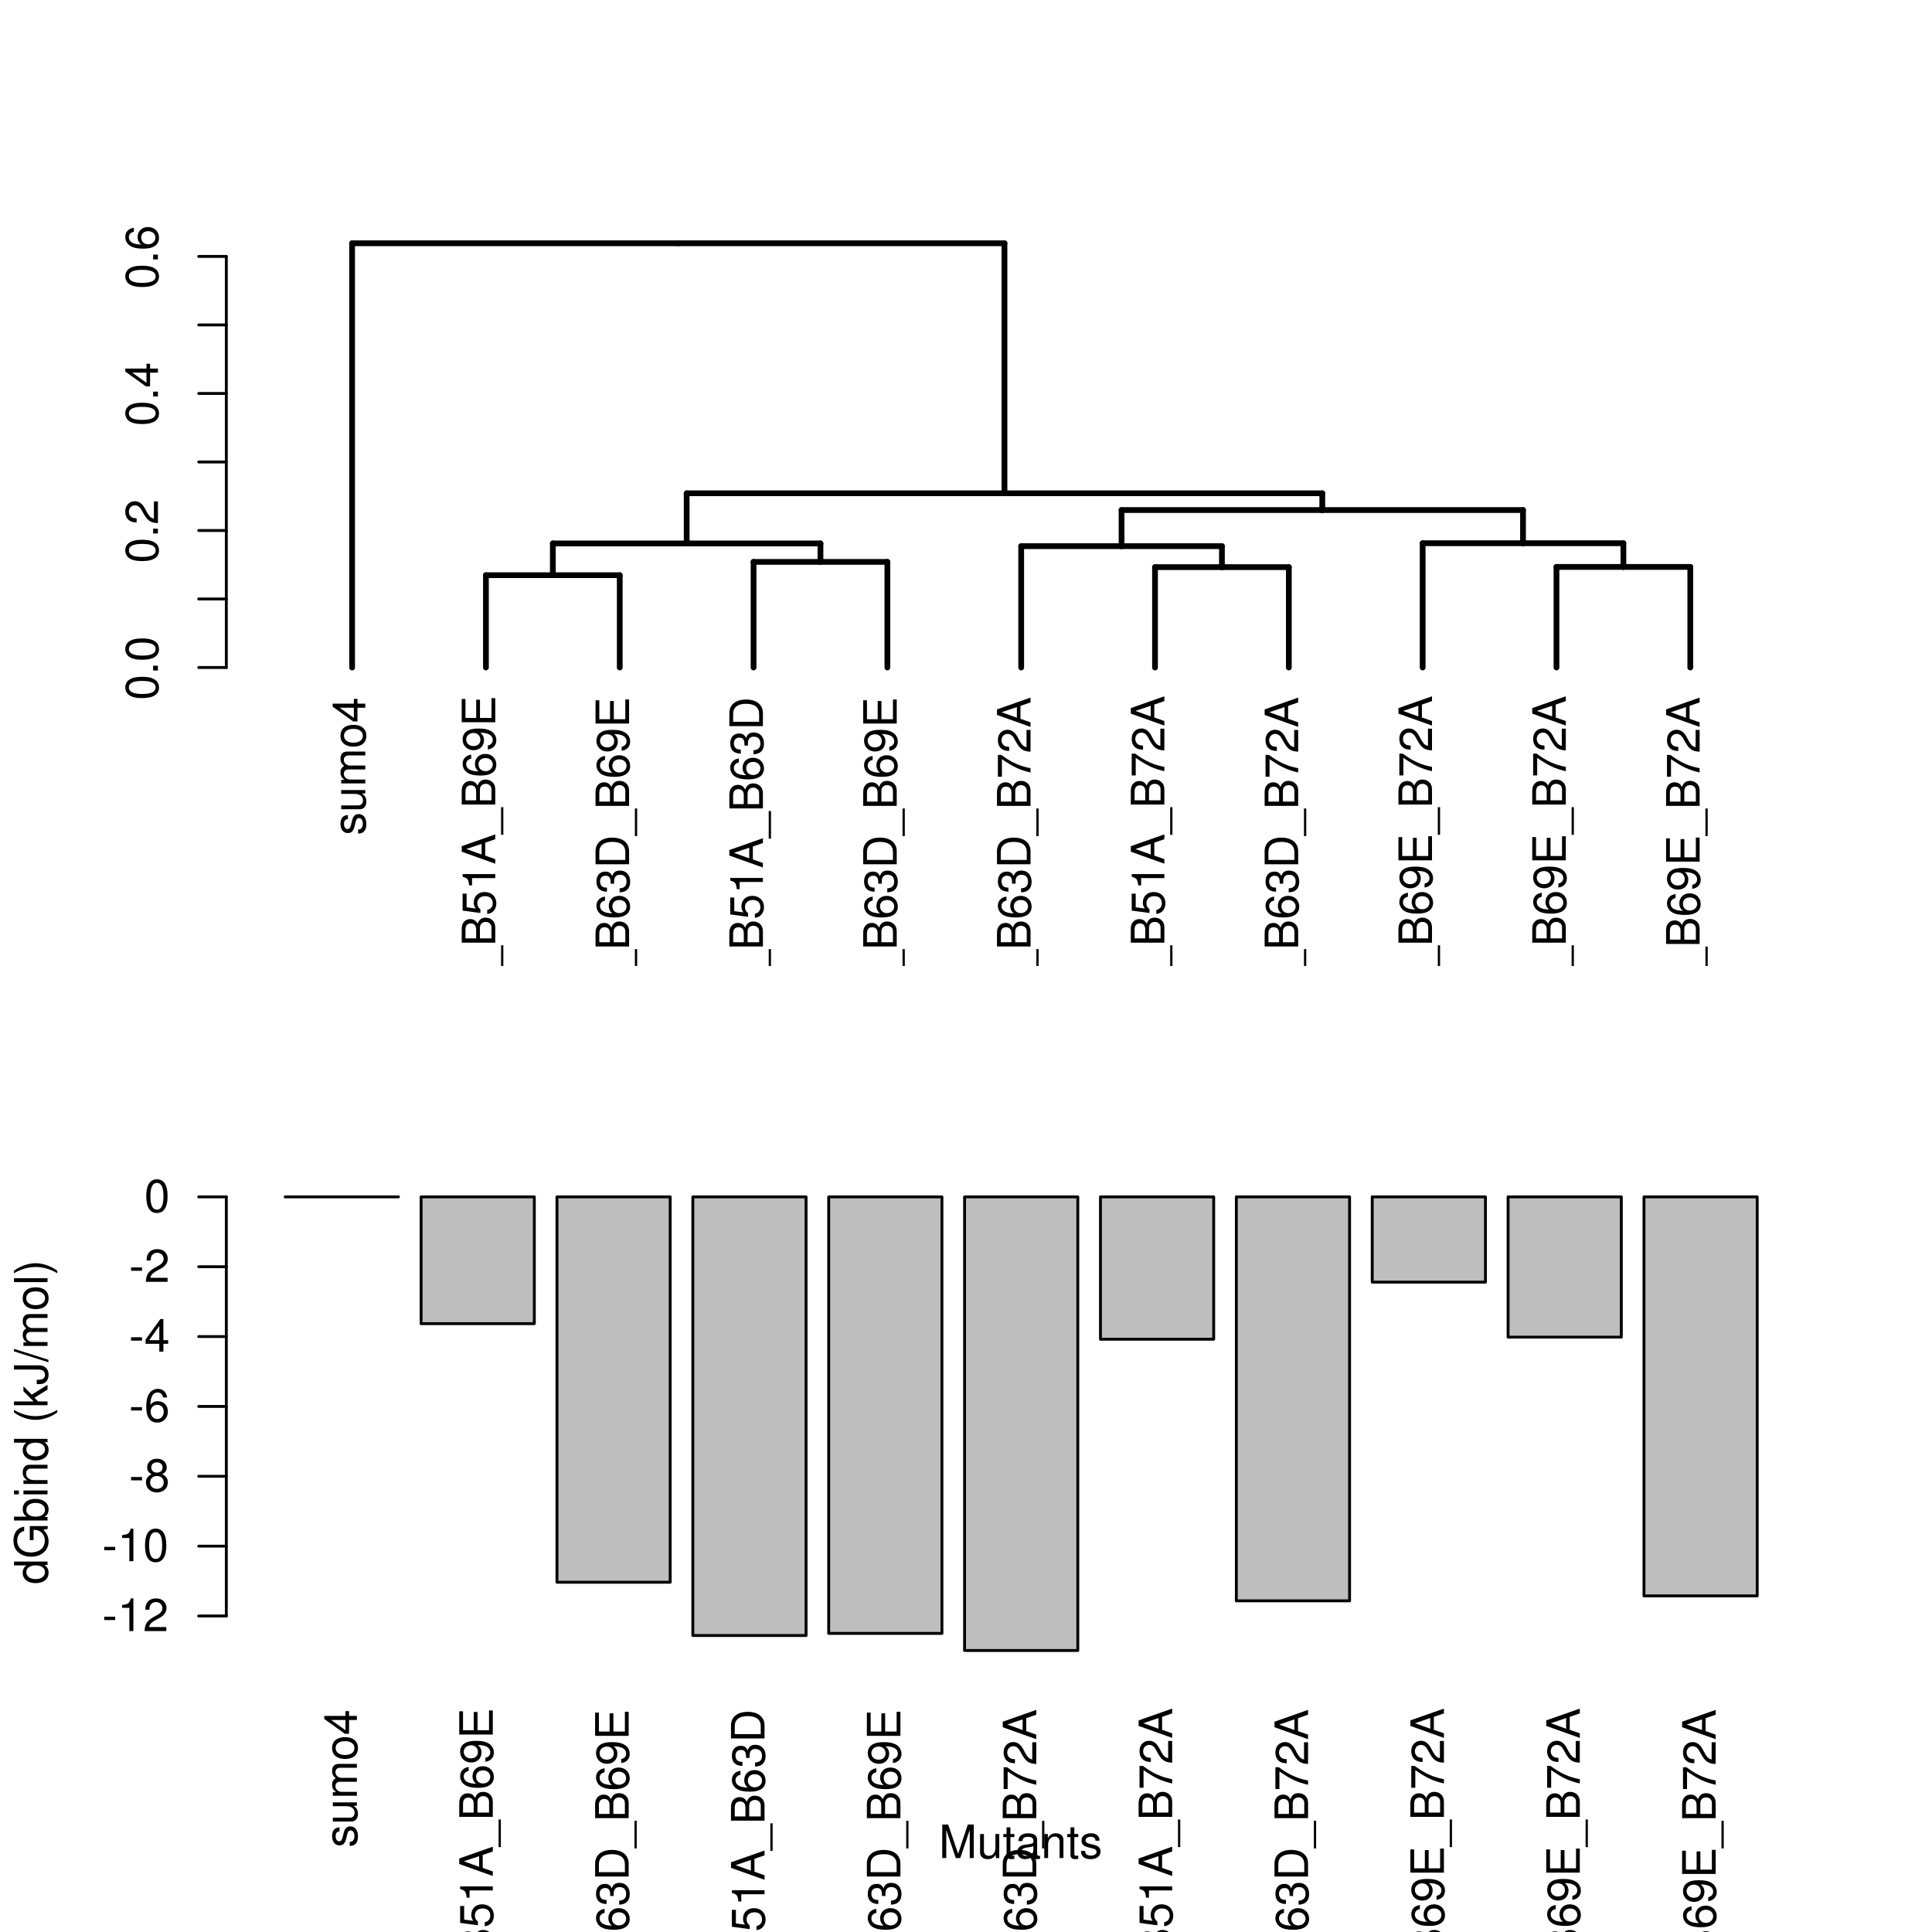 <?xml version="1.0" encoding="UTF-8"?>
<svg xmlns="http://www.w3.org/2000/svg" xmlns:xlink="http://www.w3.org/1999/xlink" width="504pt" height="504pt" viewBox="0 0 504 504" version="1.1">
<defs>
<g>
<symbol overflow="visible" id="glyph0-0">
<path style="stroke:none;" d="M -8.516 -3.297 C -8.516 -2.516 -8.156 -1.781 -7.578 -1.344 C -6.828 -0.797 -5.688 -0.516 -4.109 -0.516 C -1.25 -0.516 0.281 -1.469 0.281 -3.297 C 0.281 -5.094 -1.25 -6.078 -4.047 -6.078 C -5.703 -6.078 -6.797 -5.812 -7.578 -5.25 C -8.172 -4.812 -8.516 -4.109 -8.516 -3.297 Z M -7.578 -3.297 C -7.578 -4.438 -6.422 -5 -4.141 -5 C -1.734 -5 -0.594 -4.453 -0.594 -3.281 C -0.594 -2.156 -1.781 -1.594 -4.109 -1.594 C -6.438 -1.594 -7.578 -2.156 -7.578 -3.297 Z M -7.578 -3.297 "/>
</symbol>
<symbol overflow="visible" id="glyph0-1">
<path style="stroke:none;" d="M -1.25 -2.297 L -1.25 -1.047 L 0 -1.047 L 0 -2.297 Z M -1.25 -2.297 "/>
</symbol>
<symbol overflow="visible" id="glyph0-2">
<path style="stroke:none;" d="M -1.047 -6.078 L -1.047 -1.594 C -1.734 -1.703 -2.188 -2.094 -2.797 -3.125 L -3.438 -4.328 C -4.094 -5.516 -4.969 -6.125 -6.016 -6.125 C -6.719 -6.125 -7.375 -5.844 -7.844 -5.344 C -8.297 -4.844 -8.516 -4.219 -8.516 -3.406 C -8.516 -2.328 -8.125 -1.531 -7.406 -1.062 C -6.953 -0.75 -6.422 -0.625 -5.562 -0.594 L -5.562 -1.656 C -6.125 -1.688 -6.484 -1.766 -6.75 -1.906 C -7.266 -2.188 -7.578 -2.734 -7.578 -3.375 C -7.578 -4.328 -6.906 -5.047 -5.984 -5.047 C -5.312 -5.047 -4.734 -4.656 -4.312 -3.906 L -3.688 -2.797 C -2.672 -1.016 -1.875 -0.5 0 -0.406 L 0 -6.078 Z M -1.047 -6.078 "/>
</symbol>
<symbol overflow="visible" id="glyph0-3">
<path style="stroke:none;" d="M -2.047 -3.922 L 0 -3.922 L 0 -4.984 L -2.047 -4.984 L -2.047 -6.234 L -2.984 -6.234 L -2.984 -4.984 L -8.516 -4.984 L -8.516 -4.203 L -3.156 -0.344 L -2.047 -0.344 Z M -2.984 -3.922 L -2.984 -1.266 L -6.703 -3.922 Z M -2.984 -3.922 "/>
</symbol>
<symbol overflow="visible" id="glyph0-4">
<path style="stroke:none;" d="M -6.281 -5.969 C -7.688 -5.766 -8.516 -4.859 -8.516 -3.562 C -8.516 -2.625 -8.047 -1.781 -7.297 -1.281 C -6.469 -0.75 -5.422 -0.516 -3.875 -0.516 C -2.453 -0.516 -1.531 -0.734 -0.781 -1.234 C -0.094 -1.688 0.281 -2.438 0.281 -3.375 C 0.281 -4.984 -0.922 -6.156 -2.594 -6.156 C -4.172 -6.156 -5.297 -5.078 -5.297 -3.547 C -5.297 -2.719 -4.969 -2.047 -4.344 -1.594 C -6.422 -1.609 -7.578 -2.281 -7.578 -3.484 C -7.578 -4.234 -7.109 -4.75 -6.281 -4.922 Z M -4.359 -3.422 C -4.359 -4.438 -3.641 -5.078 -2.516 -5.078 C -1.438 -5.078 -0.656 -4.359 -0.656 -3.391 C -0.656 -2.406 -1.469 -1.656 -2.562 -1.656 C -3.625 -1.656 -4.359 -2.375 -4.359 -3.422 Z M -4.359 -3.422 "/>
</symbol>
<symbol overflow="visible" id="glyph0-5">
<path style="stroke:none;" d="M -4.531 -5.25 C -5.766 -5.25 -6.469 -4.422 -6.469 -2.969 C -6.469 -1.516 -5.719 -0.562 -4.547 -0.562 C -3.562 -0.562 -3.094 -1.062 -2.734 -2.562 L -2.516 -3.484 C -2.344 -4.188 -2.094 -4.469 -1.625 -4.469 C -1.047 -4.469 -0.641 -3.875 -0.641 -3 C -0.641 -2.453 -0.797 -2 -1.062 -1.75 C -1.25 -1.594 -1.422 -1.531 -1.875 -1.469 L -1.875 -0.406 C -0.422 -0.453 0.281 -1.266 0.281 -2.922 C 0.281 -4.5 -0.5 -5.516 -1.719 -5.516 C -2.656 -5.516 -3.172 -4.984 -3.469 -3.734 L -3.703 -2.766 C -3.891 -1.953 -4.156 -1.609 -4.594 -1.609 C -5.172 -1.609 -5.547 -2.125 -5.547 -2.938 C -5.547 -3.75 -5.203 -4.172 -4.531 -4.203 Z M -4.531 -5.25 "/>
</symbol>
<symbol overflow="visible" id="glyph0-6">
<path style="stroke:none;" d="M 0 -5.781 L -6.281 -5.781 L -6.281 -4.781 L -2.719 -4.781 C -1.438 -4.781 -0.594 -4.109 -0.594 -3.078 C -0.594 -2.281 -1.078 -1.781 -1.844 -1.781 L -6.281 -1.781 L -6.281 -0.781 L -1.438 -0.781 C -0.391 -0.781 0.281 -1.562 0.281 -2.781 C 0.281 -3.703 -0.047 -4.297 -0.875 -4.891 L 0 -4.891 Z M 0 -5.781 "/>
</symbol>
<symbol overflow="visible" id="glyph0-7">
<path style="stroke:none;" d="M -6.281 -0.844 L 0 -0.844 L 0 -1.844 L -3.953 -1.844 C -4.859 -1.844 -5.594 -2.516 -5.594 -3.328 C -5.594 -4.062 -5.141 -4.484 -4.328 -4.484 L 0 -4.484 L 0 -5.5 L -3.953 -5.5 C -4.859 -5.5 -5.594 -6.156 -5.594 -6.969 C -5.594 -7.703 -5.125 -8.141 -4.328 -8.141 L 0 -8.141 L 0 -9.141 L -4.719 -9.141 C -5.844 -9.141 -6.469 -8.5 -6.469 -7.312 C -6.469 -6.484 -6.219 -5.969 -5.516 -5.391 C -6.188 -5.016 -6.469 -4.516 -6.469 -3.703 C -6.469 -2.859 -6.156 -2.297 -5.406 -1.766 L -6.281 -1.766 Z M -6.281 -0.844 "/>
</symbol>
<symbol overflow="visible" id="glyph0-8">
<path style="stroke:none;" d="M -6.469 -3.266 C -6.469 -1.5 -5.203 -0.438 -3.094 -0.438 C -0.984 -0.438 0.281 -1.484 0.281 -3.281 C 0.281 -5.047 -0.984 -6.125 -3.047 -6.125 C -5.219 -6.125 -6.469 -5.078 -6.469 -3.266 Z M -5.547 -3.281 C -5.547 -4.406 -4.625 -5.078 -3.062 -5.078 C -1.578 -5.078 -0.641 -4.375 -0.641 -3.281 C -0.641 -2.156 -1.578 -1.469 -3.094 -1.469 C -4.609 -1.469 -5.547 -2.156 -5.547 -3.281 Z M -5.547 -3.281 "/>
</symbol>
<symbol overflow="visible" id="glyph0-9">
<path style="stroke:none;" d="M 0 -0.953 L 0 -4.891 C 0 -5.719 -0.234 -6.344 -0.734 -6.797 C -1.188 -7.234 -1.812 -7.469 -2.5 -7.469 C -3.547 -7.469 -4.188 -7 -4.625 -5.875 C -4.984 -6.672 -5.641 -7.094 -6.531 -7.094 C -7.156 -7.094 -7.734 -6.859 -8.141 -6.391 C -8.562 -5.938 -8.75 -5.344 -8.75 -4.5 L -8.75 -0.953 Z M -4.984 -2.062 L -7.766 -2.062 L -7.766 -4.219 C -7.766 -4.844 -7.688 -5.203 -7.453 -5.5 C -7.219 -5.812 -6.859 -5.969 -6.375 -5.969 C -5.906 -5.969 -5.531 -5.812 -5.297 -5.5 C -5.062 -5.203 -4.984 -4.844 -4.984 -4.219 Z M -0.984 -2.062 L -4 -2.062 L -4 -4.781 C -4 -5.328 -3.859 -5.688 -3.578 -5.953 C -3.297 -6.219 -2.922 -6.359 -2.484 -6.359 C -2.062 -6.359 -1.688 -6.219 -1.406 -5.953 C -1.109 -5.688 -0.984 -5.328 -0.984 -4.781 Z M -0.984 -2.062 "/>
</symbol>
<symbol overflow="visible" id="glyph0-10">
<path style="stroke:none;" d="M -6.062 -3.109 L 0 -3.109 L 0 -4.156 L -8.516 -4.156 L -8.516 -3.469 C -7.203 -3.094 -7.016 -2.859 -6.812 -1.219 L -6.062 -1.219 Z M -6.062 -3.109 "/>
</symbol>
<symbol overflow="visible" id="glyph0-11">
<path style="stroke:none;" d="M -2.625 -5.688 L 0 -6.594 L 0 -7.844 L -8.75 -4.766 L -8.75 -3.328 L 0 -0.203 L 0 -1.391 L -2.625 -2.312 Z M -3.562 -5.375 L -3.562 -2.594 L -7.547 -4.031 Z M -3.562 -5.375 "/>
</symbol>
<symbol overflow="visible" id="glyph0-12">
<path style="stroke:none;" d="M 1.516 -6.938 L 1.516 0.266 L 2.109 0.266 L 2.109 -6.938 Z M 1.516 -6.938 "/>
</symbol>
<symbol overflow="visible" id="glyph0-13">
<path style="stroke:none;" d="M -8.516 -5.719 L -8.516 -1.312 L -3.875 -0.688 L -3.875 -1.656 C -4.469 -2.141 -4.672 -2.562 -4.672 -3.219 C -4.672 -4.359 -3.891 -5.078 -2.625 -5.078 C -1.406 -5.078 -0.656 -4.375 -0.656 -3.219 C -0.656 -2.297 -1.125 -1.734 -2.094 -1.469 L -2.094 -0.422 C -1.391 -0.562 -1.062 -0.688 -0.75 -0.938 C -0.094 -1.422 0.281 -2.281 0.281 -3.234 C 0.281 -4.953 -0.969 -6.156 -2.766 -6.156 C -4.453 -6.156 -5.609 -5.047 -5.609 -3.406 C -5.609 -2.812 -5.453 -2.328 -5.094 -1.844 L -7.469 -2.172 L -7.469 -5.719 Z M -8.516 -5.719 "/>
</symbol>
<symbol overflow="visible" id="glyph0-14">
<path style="stroke:none;" d="M -1.938 -0.641 C -0.547 -0.844 0.281 -1.75 0.281 -3.047 C 0.281 -3.984 -0.188 -4.844 -0.938 -5.328 C -1.766 -5.875 -2.812 -6.109 -4.359 -6.109 C -5.781 -6.109 -6.703 -5.891 -7.453 -5.391 C -8.141 -4.922 -8.516 -4.172 -8.516 -3.234 C -8.516 -1.625 -7.312 -0.453 -5.641 -0.453 C -4.062 -0.453 -2.938 -1.531 -2.938 -3.078 C -2.938 -3.875 -3.234 -4.469 -3.891 -5.016 C -1.812 -5 -0.656 -4.328 -0.656 -3.125 C -0.656 -2.375 -1.125 -1.859 -1.938 -1.688 Z M -7.578 -3.234 C -7.578 -4.219 -6.766 -4.953 -5.656 -4.953 C -4.625 -4.953 -3.875 -4.219 -3.875 -3.188 C -3.875 -2.172 -4.578 -1.531 -5.719 -1.531 C -6.797 -1.531 -7.578 -2.25 -7.578 -3.234 Z M -7.578 -3.234 "/>
</symbol>
<symbol overflow="visible" id="glyph0-15">
<path style="stroke:none;" d="M -3.984 -2.203 L -3.984 -6.953 L -4.969 -6.953 L -4.969 -2.203 L -7.766 -2.203 L -7.766 -7.141 L -8.75 -7.141 L -8.75 -1.078 L 0 -1.078 L 0 -7.359 L -0.984 -7.359 L -0.984 -2.203 Z M -3.984 -2.203 "/>
</symbol>
<symbol overflow="visible" id="glyph0-16">
<path style="stroke:none;" d="M -3.906 -2.656 L -3.906 -3.234 C -3.906 -4.391 -3.391 -4.984 -2.359 -4.984 C -1.297 -4.984 -0.656 -4.328 -0.656 -3.234 C -0.656 -2.078 -1.234 -1.516 -2.469 -1.438 L -2.469 -0.391 C -1.781 -0.438 -1.344 -0.547 -0.953 -0.75 C -0.141 -1.188 0.281 -2.031 0.281 -3.188 C 0.281 -4.938 -0.766 -6.078 -2.375 -6.078 C -3.453 -6.078 -4.062 -5.656 -4.406 -4.625 C -4.719 -5.422 -5.312 -5.812 -6.172 -5.812 C -7.625 -5.812 -8.516 -4.844 -8.516 -3.234 C -8.516 -1.516 -7.578 -0.594 -5.766 -0.562 L -5.766 -1.625 C -6.281 -1.625 -6.562 -1.688 -6.828 -1.812 C -7.297 -2.047 -7.578 -2.578 -7.578 -3.234 C -7.578 -4.172 -7.031 -4.734 -6.125 -4.734 C -5.531 -4.734 -5.172 -4.531 -4.984 -4.062 C -4.859 -3.766 -4.812 -3.391 -4.797 -2.656 Z M -3.906 -2.656 "/>
</symbol>
<symbol overflow="visible" id="glyph0-17">
<path style="stroke:none;" d="M 0 -1.062 L 0 -4.438 C 0 -6.641 -1.656 -8 -4.375 -8 C -7.094 -8 -8.75 -6.656 -8.75 -4.438 L -8.75 -1.062 Z M -0.984 -2.188 L -7.766 -2.188 L -7.766 -4.25 C -7.766 -5.969 -6.594 -6.891 -4.375 -6.891 C -2.156 -6.891 -0.984 -5.969 -0.984 -4.25 Z M -0.984 -2.188 "/>
</symbol>
<symbol overflow="visible" id="glyph0-18">
<path style="stroke:none;" d="M -8.516 -6.234 L -8.516 -0.547 L -7.469 -0.547 L -7.469 -5.141 C -4.578 -3.125 -2.797 -2.297 0 -1.656 L 0 -2.781 C -2.719 -3.25 -5.062 -4.312 -7.625 -6.234 Z M -8.516 -6.234 "/>
</symbol>
<symbol overflow="visible" id="glyph0-19">
<path style="stroke:none;" d="M -8.75 -5.938 L -8.75 -4.938 L -5.5 -4.938 C -6.125 -4.531 -6.469 -3.859 -6.469 -3.016 C -6.469 -1.375 -5.156 -0.312 -3.156 -0.312 C -1.031 -0.312 0.281 -1.359 0.281 -3.047 C 0.281 -3.906 -0.047 -4.516 -0.828 -5.047 L 0 -5.047 L 0 -5.938 Z M -5.531 -3.188 C -5.531 -4.266 -4.578 -4.938 -3.078 -4.938 C -1.625 -4.938 -0.656 -4.25 -0.656 -3.188 C -0.656 -2.094 -1.625 -1.359 -3.094 -1.359 C -4.562 -1.359 -5.531 -2.094 -5.531 -3.188 Z M -5.531 -3.188 "/>
</symbol>
<symbol overflow="visible" id="glyph0-20">
<path style="stroke:none;" d="M -4.625 -8.516 L -4.625 -4.859 L -3.641 -4.859 L -3.641 -7.531 L -3.391 -7.531 C -1.844 -7.531 -0.703 -6.375 -0.703 -4.781 C -0.703 -3.891 -1.031 -3.078 -1.594 -2.562 C -2.219 -1.984 -3.266 -1.641 -4.344 -1.641 C -6.484 -1.641 -7.906 -2.875 -7.906 -4.719 C -7.906 -6.047 -7.219 -7.016 -6.094 -7.25 L -6.094 -8.391 C -7.875 -8.078 -8.891 -6.734 -8.891 -4.734 C -8.891 -3.656 -8.609 -2.797 -8.047 -2.109 C -7.219 -1.109 -5.859 -0.531 -4.281 -0.531 C -1.594 -0.531 0.281 -2.172 0.281 -4.531 C 0.281 -5.719 -0.172 -6.672 -1.109 -7.531 L 0.047 -7.797 L 0.047 -8.516 Z M -4.625 -8.516 "/>
</symbol>
<symbol overflow="visible" id="glyph0-21">
<path style="stroke:none;" d="M -8.75 -0.641 L 0 -0.641 L 0 -1.547 L -0.797 -1.547 C -0.078 -2.031 0.281 -2.656 0.281 -3.547 C 0.281 -5.203 -1.078 -6.281 -3.172 -6.281 C -5.203 -6.281 -6.469 -5.25 -6.469 -3.594 C -6.469 -2.719 -6.141 -2.109 -5.438 -1.641 L -8.75 -1.641 Z M -5.531 -3.391 C -5.531 -4.516 -4.562 -5.234 -3.062 -5.234 C -1.625 -5.234 -0.656 -4.484 -0.656 -3.391 C -0.656 -2.344 -1.625 -1.641 -3.094 -1.641 C -4.578 -1.641 -5.531 -2.344 -5.531 -3.391 Z M -5.531 -3.391 "/>
</symbol>
<symbol overflow="visible" id="glyph0-22">
<path style="stroke:none;" d="M -6.281 -1.797 L -6.281 -0.797 L 0 -0.797 L 0 -1.797 Z M -8.75 -1.797 L -8.75 -0.797 L -7.484 -0.797 L -7.484 -1.797 Z M -8.75 -1.797 "/>
</symbol>
<symbol overflow="visible" id="glyph0-23">
<path style="stroke:none;" d="M -6.281 -0.844 L 0 -0.844 L 0 -1.844 L -3.469 -1.844 C -4.75 -1.844 -5.594 -2.516 -5.594 -3.547 C -5.594 -4.344 -5.109 -4.844 -4.359 -4.844 L 0 -4.844 L 0 -5.844 L -4.75 -5.844 C -5.797 -5.844 -6.469 -5.062 -6.469 -3.859 C -6.469 -2.922 -6.109 -2.312 -5.234 -1.766 L -6.281 -1.766 Z M -6.281 -0.844 "/>
</symbol>
<symbol overflow="visible" id="glyph0-24">
<path style="stroke:none;" d=""/>
</symbol>
<symbol overflow="visible" id="glyph0-25">
<path style="stroke:none;" d="M -8.75 -2.828 C -7.172 -1.625 -4.984 -0.875 -3.109 -0.875 C -1.219 -0.875 0.969 -1.625 2.547 -2.828 L 2.547 -3.484 C 0.828 -2.438 -1.188 -1.844 -3.109 -1.844 C -5.016 -1.844 -7.047 -2.438 -8.75 -3.484 Z M -8.75 -2.828 "/>
</symbol>
<symbol overflow="visible" id="glyph0-26">
<path style="stroke:none;" d="M -8.75 -1.688 L -8.75 -0.703 L 0 -0.703 L 0 -1.688 L -2.453 -1.688 L -3.406 -2.656 L 0 -4.781 L 0 -6.031 L -4.109 -3.453 L -6.281 -5.641 L -6.281 -4.359 L -3.625 -1.688 Z M -8.75 -1.688 "/>
</symbol>
<symbol overflow="visible" id="glyph0-27">
<path style="stroke:none;" d="M -8.75 -4 L -2.594 -4 C -1.891 -4 -1.5 -3.922 -1.203 -3.719 C -0.859 -3.5 -0.656 -3.094 -0.656 -2.656 C -0.656 -1.812 -1.219 -1.344 -2.25 -1.344 L -2.812 -1.344 L -2.812 -0.203 L -2.047 -0.203 C -0.625 -0.203 0.281 -1.141 0.281 -2.641 C 0.281 -4.156 -0.672 -5.109 -2.188 -5.109 L -8.75 -5.109 Z M -8.75 -4 "/>
</symbol>
<symbol overflow="visible" id="glyph0-28">
<path style="stroke:none;" d="M -8.75 -2.75 L 0.234 0.094 L 0.234 -0.562 L -8.75 -3.406 Z M -8.75 -2.75 "/>
</symbol>
<symbol overflow="visible" id="glyph0-29">
<path style="stroke:none;" d="M -8.75 -1.828 L -8.75 -0.812 L 0 -0.812 L 0 -1.828 Z M -8.75 -1.828 "/>
</symbol>
<symbol overflow="visible" id="glyph0-30">
<path style="stroke:none;" d="M 2.547 -1.109 C 0.969 -2.312 -1.219 -3.078 -3.094 -3.078 C -4.984 -3.078 -7.172 -2.312 -8.75 -1.109 L -8.75 -0.453 C -7.031 -1.516 -5.016 -2.094 -3.094 -2.094 C -1.188 -2.094 0.844 -1.516 2.547 -0.453 Z M 2.547 -1.109 "/>
</symbol>
<symbol overflow="visible" id="glyph1-0">
<path style="stroke:none;" d="M 5.609 0 L 8.078 -7.328 L 8.078 0 L 9.125 0 L 9.125 -8.75 L 7.578 -8.75 L 5.047 -1.125 L 2.453 -8.75 L 0.906 -8.75 L 0.906 0 L 1.953 0 L 1.953 -7.328 L 4.438 0 Z M 5.609 0 "/>
</symbol>
<symbol overflow="visible" id="glyph1-1">
<path style="stroke:none;" d="M 5.781 0 L 5.781 -6.281 L 4.781 -6.281 L 4.781 -2.719 C 4.781 -1.438 4.109 -0.594 3.078 -0.594 C 2.281 -0.594 1.781 -1.078 1.781 -1.844 L 1.781 -6.281 L 0.781 -6.281 L 0.781 -1.438 C 0.781 -0.391 1.562 0.281 2.781 0.281 C 3.703 0.281 4.297 -0.047 4.891 -0.875 L 4.891 0 Z M 5.781 0 "/>
</symbol>
<symbol overflow="visible" id="glyph1-2">
<path style="stroke:none;" d="M 3.047 -6.281 L 2.016 -6.281 L 2.016 -8.016 L 1.016 -8.016 L 1.016 -6.281 L 0.172 -6.281 L 0.172 -5.469 L 1.016 -5.469 L 1.016 -0.719 C 1.016 -0.078 1.453 0.281 2.234 0.281 C 2.469 0.281 2.719 0.25 3.047 0.188 L 3.047 -0.641 C 2.922 -0.609 2.766 -0.594 2.562 -0.594 C 2.141 -0.594 2.016 -0.719 2.016 -1.156 L 2.016 -5.469 L 3.047 -5.469 Z M 3.047 -6.281 "/>
</symbol>
<symbol overflow="visible" id="glyph1-3">
<path style="stroke:none;" d="M 6.422 -0.594 C 6.312 -0.562 6.266 -0.562 6.203 -0.562 C 5.859 -0.562 5.656 -0.75 5.656 -1.062 L 5.656 -4.75 C 5.656 -5.875 4.844 -6.469 3.297 -6.469 C 2.391 -6.469 1.625 -6.203 1.219 -5.734 C 0.922 -5.406 0.797 -5.047 0.781 -4.422 L 1.781 -4.422 C 1.875 -5.203 2.328 -5.547 3.266 -5.547 C 4.156 -5.547 4.672 -5.203 4.672 -4.609 L 4.672 -4.344 C 4.672 -3.922 4.422 -3.75 3.625 -3.641 C 2.203 -3.469 1.984 -3.422 1.609 -3.266 C 0.875 -2.969 0.5 -2.406 0.5 -1.578 C 0.5 -0.438 1.297 0.281 2.562 0.281 C 3.359 0.281 4 0 4.703 -0.641 C 4.781 -0.016 5.094 0.281 5.734 0.281 C 5.938 0.281 6.094 0.25 6.422 0.172 Z M 4.672 -1.984 C 4.672 -1.641 4.578 -1.438 4.266 -1.156 C 3.859 -0.797 3.375 -0.594 2.781 -0.594 C 2 -0.594 1.547 -0.969 1.547 -1.609 C 1.547 -2.266 1.984 -2.609 3.062 -2.766 C 4.109 -2.906 4.328 -2.953 4.672 -3.109 Z M 4.672 -1.984 "/>
</symbol>
<symbol overflow="visible" id="glyph1-4">
<path style="stroke:none;" d="M 0.844 -6.281 L 0.844 0 L 1.844 0 L 1.844 -3.469 C 1.844 -4.75 2.516 -5.594 3.547 -5.594 C 4.344 -5.594 4.844 -5.109 4.844 -4.359 L 4.844 0 L 5.844 0 L 5.844 -4.75 C 5.844 -5.797 5.062 -6.469 3.859 -6.469 C 2.922 -6.469 2.312 -6.109 1.766 -5.234 L 1.766 -6.281 Z M 0.844 -6.281 "/>
</symbol>
<symbol overflow="visible" id="glyph1-5">
<path style="stroke:none;" d="M 5.25 -4.531 C 5.25 -5.766 4.422 -6.469 2.969 -6.469 C 1.516 -6.469 0.562 -5.719 0.562 -4.547 C 0.562 -3.562 1.062 -3.094 2.562 -2.734 L 3.484 -2.516 C 4.188 -2.344 4.469 -2.094 4.469 -1.625 C 4.469 -1.047 3.875 -0.641 3 -0.641 C 2.453 -0.641 2 -0.797 1.75 -1.062 C 1.594 -1.25 1.531 -1.422 1.469 -1.875 L 0.406 -1.875 C 0.453 -0.422 1.266 0.281 2.922 0.281 C 4.5 0.281 5.516 -0.5 5.516 -1.719 C 5.516 -2.656 4.984 -3.172 3.734 -3.469 L 2.766 -3.703 C 1.953 -3.891 1.609 -4.156 1.609 -4.594 C 1.609 -5.172 2.125 -5.547 2.938 -5.547 C 3.75 -5.547 4.172 -5.203 4.203 -4.531 Z M 5.25 -4.531 "/>
</symbol>
<symbol overflow="visible" id="glyph1-6">
<path style="stroke:none;" d="M 3.406 -3.75 L 0.547 -3.75 L 0.547 -2.875 L 3.406 -2.875 Z M 3.406 -3.75 "/>
</symbol>
<symbol overflow="visible" id="glyph1-7">
<path style="stroke:none;" d="M 3.109 -6.062 L 3.109 0 L 4.156 0 L 4.156 -8.516 L 3.469 -8.516 C 3.094 -7.203 2.859 -7.016 1.219 -6.812 L 1.219 -6.062 Z M 3.109 -6.062 "/>
</symbol>
<symbol overflow="visible" id="glyph1-8">
<path style="stroke:none;" d="M 6.078 -1.047 L 1.594 -1.047 C 1.703 -1.734 2.094 -2.188 3.125 -2.797 L 4.328 -3.438 C 5.516 -4.094 6.125 -4.969 6.125 -6.016 C 6.125 -6.719 5.844 -7.375 5.344 -7.844 C 4.844 -8.297 4.219 -8.516 3.406 -8.516 C 2.328 -8.516 1.531 -8.125 1.062 -7.406 C 0.75 -6.953 0.625 -6.422 0.594 -5.562 L 1.656 -5.562 C 1.688 -6.125 1.766 -6.484 1.906 -6.75 C 2.188 -7.266 2.734 -7.578 3.375 -7.578 C 4.328 -7.578 5.047 -6.906 5.047 -5.984 C 5.047 -5.312 4.656 -4.734 3.906 -4.312 L 2.797 -3.688 C 1.016 -2.672 0.5 -1.875 0.406 0 L 6.078 0 Z M 6.078 -1.047 "/>
</symbol>
<symbol overflow="visible" id="glyph1-9">
<path style="stroke:none;" d="M 3.297 -8.516 C 2.516 -8.516 1.781 -8.156 1.344 -7.578 C 0.797 -6.828 0.516 -5.688 0.516 -4.109 C 0.516 -1.25 1.469 0.281 3.297 0.281 C 5.094 0.281 6.078 -1.25 6.078 -4.047 C 6.078 -5.703 5.812 -6.797 5.25 -7.578 C 4.812 -8.172 4.109 -8.516 3.297 -8.516 Z M 3.297 -7.578 C 4.438 -7.578 5 -6.422 5 -4.141 C 5 -1.734 4.453 -0.594 3.281 -0.594 C 2.156 -0.594 1.594 -1.781 1.594 -4.109 C 1.594 -6.438 2.156 -7.578 3.297 -7.578 Z M 3.297 -7.578 "/>
</symbol>
<symbol overflow="visible" id="glyph1-10">
<path style="stroke:none;" d="M 4.688 -4.469 C 5.562 -5 5.859 -5.438 5.859 -6.234 C 5.859 -7.578 4.812 -8.516 3.297 -8.516 C 1.797 -8.516 0.75 -7.578 0.75 -6.234 C 0.75 -5.453 1.031 -5.016 1.891 -4.469 C 0.922 -4.016 0.438 -3.297 0.438 -2.359 C 0.438 -0.797 1.625 0.281 3.297 0.281 C 4.984 0.281 6.156 -0.797 6.156 -2.359 C 6.156 -3.297 5.672 -4.016 4.688 -4.469 Z M 3.297 -7.578 C 4.203 -7.578 4.781 -7.047 4.781 -6.219 C 4.781 -5.422 4.188 -4.891 3.297 -4.891 C 2.406 -4.891 1.828 -5.422 1.828 -6.234 C 1.828 -7.047 2.406 -7.578 3.297 -7.578 Z M 3.297 -4.016 C 4.359 -4.016 5.078 -3.344 5.078 -2.344 C 5.078 -1.328 4.359 -0.656 3.281 -0.656 C 2.25 -0.656 1.531 -1.344 1.531 -2.344 C 1.531 -3.344 2.25 -4.016 3.297 -4.016 Z M 3.297 -4.016 "/>
</symbol>
<symbol overflow="visible" id="glyph1-11">
<path style="stroke:none;" d="M 5.969 -6.281 C 5.766 -7.688 4.859 -8.516 3.562 -8.516 C 2.625 -8.516 1.781 -8.047 1.281 -7.297 C 0.75 -6.469 0.516 -5.422 0.516 -3.875 C 0.516 -2.453 0.734 -1.531 1.234 -0.781 C 1.688 -0.094 2.438 0.281 3.375 0.281 C 4.984 0.281 6.156 -0.922 6.156 -2.594 C 6.156 -4.172 5.078 -5.297 3.547 -5.297 C 2.719 -5.297 2.047 -4.969 1.594 -4.344 C 1.609 -6.422 2.281 -7.578 3.484 -7.578 C 4.234 -7.578 4.75 -7.109 4.922 -6.281 Z M 3.422 -4.359 C 4.438 -4.359 5.078 -3.641 5.078 -2.516 C 5.078 -1.438 4.359 -0.656 3.391 -0.656 C 2.406 -0.656 1.656 -1.469 1.656 -2.562 C 1.656 -3.625 2.375 -4.359 3.422 -4.359 Z M 3.422 -4.359 "/>
</symbol>
<symbol overflow="visible" id="glyph1-12">
<path style="stroke:none;" d="M 3.922 -2.047 L 3.922 0 L 4.984 0 L 4.984 -2.047 L 6.234 -2.047 L 6.234 -2.984 L 4.984 -2.984 L 4.984 -8.516 L 4.203 -8.516 L 0.344 -3.156 L 0.344 -2.047 Z M 3.922 -2.984 L 1.266 -2.984 L 3.922 -6.703 Z M 3.922 -2.984 "/>
</symbol>
</g>
<clipPath id="clip1">
  <path d="M 0 0 L 505 0 L 505 253 L 0 253 Z M 0 0 "/>
</clipPath>
<clipPath id="clip2">
  <path d="M 59.039 59.039 L 474.758 59.039 L 474.758 179.559 L 59.039 179.559 Z M 59.039 59.039 "/>
</clipPath>
<clipPath id="clip3">
  <path d="M 0 0 L 505 0 L 505 253 L 0 253 Z M 0 0 "/>
</clipPath>
<clipPath id="clip4">
  <path d="M 59.039 59.039 L 474.758 59.039 L 474.758 179.559 L 59.039 179.559 Z M 59.039 59.039 "/>
</clipPath>
<clipPath id="clip5">
  <path d="M 0 0 L 505 0 L 505 253 L 0 253 Z M 0 0 "/>
</clipPath>
<clipPath id="clip6">
  <path d="M 59.039 59.039 L 474.758 59.039 L 474.758 179.559 L 59.039 179.559 Z M 59.039 59.039 "/>
</clipPath>
<clipPath id="clip7">
  <path d="M 0 0 L 505 0 L 505 253 L 0 253 Z M 0 0 "/>
</clipPath>
<clipPath id="clip8">
  <path d="M 59.039 59.039 L 474.758 59.039 L 474.758 179.559 L 59.039 179.559 Z M 59.039 59.039 "/>
</clipPath>
<clipPath id="clip9">
  <path d="M 0 0 L 505 0 L 505 253 L 0 253 Z M 0 0 "/>
</clipPath>
<clipPath id="clip10">
  <path d="M 59.039 59.039 L 474.758 59.039 L 474.758 179.559 L 59.039 179.559 Z M 59.039 59.039 "/>
</clipPath>
<clipPath id="clip11">
  <path d="M 0 0 L 505 0 L 505 253 L 0 253 Z M 0 0 "/>
</clipPath>
<clipPath id="clip12">
  <path d="M 59.039 59.039 L 474.758 59.039 L 474.758 179.559 L 59.039 179.559 Z M 59.039 59.039 "/>
</clipPath>
<clipPath id="clip13">
  <path d="M 0 0 L 505 0 L 505 253 L 0 253 Z M 0 0 "/>
</clipPath>
<clipPath id="clip14">
  <path d="M 59.039 59.039 L 474.758 59.039 L 474.758 179.559 L 59.039 179.559 Z M 59.039 59.039 "/>
</clipPath>
<clipPath id="clip15">
  <path d="M 0 0 L 505 0 L 505 253 L 0 253 Z M 0 0 "/>
</clipPath>
<clipPath id="clip16">
  <path d="M 59.039 59.039 L 474.758 59.039 L 474.758 179.559 L 59.039 179.559 Z M 59.039 59.039 "/>
</clipPath>
<clipPath id="clip17">
  <path d="M 0 0 L 505 0 L 505 253 L 0 253 Z M 0 0 "/>
</clipPath>
<clipPath id="clip18">
  <path d="M 59.039 59.039 L 474.758 59.039 L 474.758 179.559 L 59.039 179.559 Z M 59.039 59.039 "/>
</clipPath>
<clipPath id="clip19">
  <path d="M 0 0 L 505 0 L 505 253 L 0 253 Z M 0 0 "/>
</clipPath>
<clipPath id="clip20">
  <path d="M 59.039 59.039 L 474.758 59.039 L 474.758 179.559 L 59.039 179.559 Z M 59.039 59.039 "/>
</clipPath>
<clipPath id="clip21">
  <path d="M 0 0 L 505 0 L 505 253 L 0 253 Z M 0 0 "/>
</clipPath>
<clipPath id="clip22">
  <path d="M 59.039 59.039 L 474.758 59.039 L 474.758 179.559 L 59.039 179.559 Z M 59.039 59.039 "/>
</clipPath>
<clipPath id="clip23">
  <path d="M 0 0 L 505 0 L 505 253 L 0 253 Z M 0 0 "/>
</clipPath>
<clipPath id="clip24">
  <path d="M 0 252 L 505 252 L 505 505 L 0 505 Z M 0 252 "/>
</clipPath>
<clipPath id="clip25">
  <path d="M 0 252 L 505 252 L 505 505 L 0 505 Z M 0 252 "/>
</clipPath>
</defs>
<g id="surface1">
<rect x="0" y="0" width="504" height="504" style="fill:rgb(100%,100%,100%);fill-opacity:1;stroke:none;"/>
<g clip-path="url(#clip1)" clip-rule="nonzero">
<path style=" stroke:none;fill-rule:nonzero;fill:rgb(100%,100%,100%);fill-opacity:1;" d="M 0 252 L 504 252 L 504 0 L 0 0 Z M 0 252 "/>
</g>
<path style="fill:none;stroke-width:0.75;stroke-linecap:round;stroke-linejoin:round;stroke:rgb(0%,0%,0%);stroke-opacity:1;stroke-miterlimit:10;" d="M 59.039 174.133 L 59.039 66.891 "/>
<path style="fill:none;stroke-width:0.75;stroke-linecap:round;stroke-linejoin:round;stroke:rgb(0%,0%,0%);stroke-opacity:1;stroke-miterlimit:10;" d="M 59.039 174.133 L 51.84 174.133 "/>
<path style="fill:none;stroke-width:0.75;stroke-linecap:round;stroke-linejoin:round;stroke:rgb(0%,0%,0%);stroke-opacity:1;stroke-miterlimit:10;" d="M 59.039 156.258 L 51.84 156.258 "/>
<path style="fill:none;stroke-width:0.75;stroke-linecap:round;stroke-linejoin:round;stroke:rgb(0%,0%,0%);stroke-opacity:1;stroke-miterlimit:10;" d="M 59.039 138.387 L 51.84 138.387 "/>
<path style="fill:none;stroke-width:0.75;stroke-linecap:round;stroke-linejoin:round;stroke:rgb(0%,0%,0%);stroke-opacity:1;stroke-miterlimit:10;" d="M 59.039 120.512 L 51.84 120.512 "/>
<path style="fill:none;stroke-width:0.75;stroke-linecap:round;stroke-linejoin:round;stroke:rgb(0%,0%,0%);stroke-opacity:1;stroke-miterlimit:10;" d="M 59.039 102.637 L 51.84 102.637 "/>
<path style="fill:none;stroke-width:0.75;stroke-linecap:round;stroke-linejoin:round;stroke:rgb(0%,0%,0%);stroke-opacity:1;stroke-miterlimit:10;" d="M 59.039 84.762 L 51.84 84.762 "/>
<path style="fill:none;stroke-width:0.75;stroke-linecap:round;stroke-linejoin:round;stroke:rgb(0%,0%,0%);stroke-opacity:1;stroke-miterlimit:10;" d="M 59.039 66.891 L 51.84 66.891 "/>
<g style="fill:rgb(0%,0%,0%);fill-opacity:1;">
  <use xlink:href="#glyph0-0" x="41.197" y="182.633"/>
  <use xlink:href="#glyph0-1" x="41.197" y="175.961"/>
  <use xlink:href="#glyph0-0" x="41.197" y="172.625"/>
</g>
<g style="fill:rgb(0%,0%,0%);fill-opacity:1;">
  <use xlink:href="#glyph0-0" x="41.197" y="146.887"/>
  <use xlink:href="#glyph0-1" x="41.197" y="140.215"/>
  <use xlink:href="#glyph0-2" x="41.197" y="136.879"/>
</g>
<g style="fill:rgb(0%,0%,0%);fill-opacity:1;">
  <use xlink:href="#glyph0-0" x="41.197" y="111.137"/>
  <use xlink:href="#glyph0-1" x="41.197" y="104.465"/>
  <use xlink:href="#glyph0-3" x="41.197" y="101.129"/>
</g>
<g style="fill:rgb(0%,0%,0%);fill-opacity:1;">
  <use xlink:href="#glyph0-0" x="41.197" y="75.391"/>
  <use xlink:href="#glyph0-1" x="41.197" y="68.719"/>
  <use xlink:href="#glyph0-4" x="41.197" y="65.383"/>
</g>
<g clip-path="url(#clip2)" clip-rule="nonzero">
<path style="fill:none;stroke-width:1.5;stroke-linecap:round;stroke-linejoin:round;stroke:rgb(0%,0%,0%);stroke-opacity:1;stroke-miterlimit:10;" d="M 176.945 63.465 L 91.855 63.465 "/>
<path style="fill:none;stroke-width:1.5;stroke-linecap:round;stroke-linejoin:round;stroke:rgb(0%,0%,0%);stroke-opacity:1;stroke-miterlimit:10;" d="M 91.855 63.465 L 91.855 174.133 "/>
</g>
<g clip-path="url(#clip3)" clip-rule="nonzero">
<g style="fill:rgb(0%,0%,0%);fill-opacity:1;">
  <use xlink:href="#glyph0-5" x="95.291" y="217.883"/>
  <use xlink:href="#glyph0-6" x="95.291" y="211.883"/>
  <use xlink:href="#glyph0-7" x="95.291" y="205.211"/>
  <use xlink:href="#glyph0-8" x="95.291" y="195.215"/>
  <use xlink:href="#glyph0-3" x="95.291" y="188.543"/>
</g>
</g>
<g clip-path="url(#clip4)" clip-rule="nonzero">
<path style="fill:none;stroke-width:1.5;stroke-linecap:round;stroke-linejoin:round;stroke:rgb(0%,0%,0%);stroke-opacity:1;stroke-miterlimit:10;" d="M 176.945 63.465 L 262.035 63.465 "/>
<path style="fill:none;stroke-width:1.5;stroke-linecap:round;stroke-linejoin:round;stroke:rgb(0%,0%,0%);stroke-opacity:1;stroke-miterlimit:10;" d="M 262.035 63.465 L 262.035 128.684 "/>
<path style="fill:none;stroke-width:1.5;stroke-linecap:round;stroke-linejoin:round;stroke:rgb(0%,0%,0%);stroke-opacity:1;stroke-miterlimit:10;" d="M 262.035 128.684 L 179.129 128.684 "/>
<path style="fill:none;stroke-width:1.5;stroke-linecap:round;stroke-linejoin:round;stroke:rgb(0%,0%,0%);stroke-opacity:1;stroke-miterlimit:10;" d="M 179.129 128.684 L 179.129 141.766 "/>
<path style="fill:none;stroke-width:1.5;stroke-linecap:round;stroke-linejoin:round;stroke:rgb(0%,0%,0%);stroke-opacity:1;stroke-miterlimit:10;" d="M 179.129 141.766 L 144.219 141.766 "/>
<path style="fill:none;stroke-width:1.5;stroke-linecap:round;stroke-linejoin:round;stroke:rgb(0%,0%,0%);stroke-opacity:1;stroke-miterlimit:10;" d="M 144.219 141.766 L 144.219 150.051 "/>
<path style="fill:none;stroke-width:1.5;stroke-linecap:round;stroke-linejoin:round;stroke:rgb(0%,0%,0%);stroke-opacity:1;stroke-miterlimit:10;" d="M 144.219 150.051 L 126.762 150.051 "/>
<path style="fill:none;stroke-width:1.5;stroke-linecap:round;stroke-linejoin:round;stroke:rgb(0%,0%,0%);stroke-opacity:1;stroke-miterlimit:10;" d="M 126.762 150.051 L 126.762 174.133 "/>
</g>
<g clip-path="url(#clip5)" clip-rule="nonzero">
<g style="fill:rgb(0%,0%,0%);fill-opacity:1;">
  <use xlink:href="#glyph0-9" x="129.197" y="282.883"/>
  <use xlink:href="#glyph0-2" x="129.197" y="274.879"/>
  <use xlink:href="#glyph0-10" x="129.197" y="268.207"/>
  <use xlink:href="#glyph0-11" x="129.197" y="261.535"/>
  <use xlink:href="#glyph0-12" x="129.197" y="253.531"/>
  <use xlink:href="#glyph0-9" x="129.197" y="246.859"/>
  <use xlink:href="#glyph0-13" x="129.197" y="238.855"/>
  <use xlink:href="#glyph0-10" x="129.197" y="232.184"/>
  <use xlink:href="#glyph0-11" x="129.197" y="225.512"/>
  <use xlink:href="#glyph0-12" x="129.197" y="217.508"/>
  <use xlink:href="#glyph0-9" x="129.197" y="210.836"/>
  <use xlink:href="#glyph0-4" x="129.197" y="202.832"/>
  <use xlink:href="#glyph0-14" x="129.197" y="196.16"/>
  <use xlink:href="#glyph0-15" x="129.197" y="189.488"/>
</g>
</g>
<g clip-path="url(#clip6)" clip-rule="nonzero">
<path style="fill:none;stroke-width:1.5;stroke-linecap:round;stroke-linejoin:round;stroke:rgb(0%,0%,0%);stroke-opacity:1;stroke-miterlimit:10;" d="M 144.219 150.051 L 161.672 150.051 "/>
<path style="fill:none;stroke-width:1.5;stroke-linecap:round;stroke-linejoin:round;stroke:rgb(0%,0%,0%);stroke-opacity:1;stroke-miterlimit:10;" d="M 161.672 150.051 L 161.672 174.133 "/>
</g>
<g clip-path="url(#clip7)" clip-rule="nonzero">
<g style="fill:rgb(0%,0%,0%);fill-opacity:1;">
  <use xlink:href="#glyph0-9" x="164.107" y="283.883"/>
  <use xlink:href="#glyph0-13" x="164.107" y="275.879"/>
  <use xlink:href="#glyph0-10" x="164.107" y="269.207"/>
  <use xlink:href="#glyph0-11" x="164.107" y="262.535"/>
  <use xlink:href="#glyph0-12" x="164.107" y="254.531"/>
  <use xlink:href="#glyph0-9" x="164.107" y="247.859"/>
  <use xlink:href="#glyph0-4" x="164.107" y="239.855"/>
  <use xlink:href="#glyph0-16" x="164.107" y="233.184"/>
  <use xlink:href="#glyph0-17" x="164.107" y="226.512"/>
  <use xlink:href="#glyph0-12" x="164.107" y="217.848"/>
  <use xlink:href="#glyph0-9" x="164.107" y="211.176"/>
  <use xlink:href="#glyph0-4" x="164.107" y="203.172"/>
  <use xlink:href="#glyph0-14" x="164.107" y="196.5"/>
  <use xlink:href="#glyph0-15" x="164.107" y="189.828"/>
</g>
</g>
<g clip-path="url(#clip8)" clip-rule="nonzero">
<path style="fill:none;stroke-width:1.5;stroke-linecap:round;stroke-linejoin:round;stroke:rgb(0%,0%,0%);stroke-opacity:1;stroke-miterlimit:10;" d="M 179.129 141.766 L 214.035 141.766 "/>
<path style="fill:none;stroke-width:1.5;stroke-linecap:round;stroke-linejoin:round;stroke:rgb(0%,0%,0%);stroke-opacity:1;stroke-miterlimit:10;" d="M 214.035 141.766 L 214.035 146.582 "/>
<path style="fill:none;stroke-width:1.5;stroke-linecap:round;stroke-linejoin:round;stroke:rgb(0%,0%,0%);stroke-opacity:1;stroke-miterlimit:10;" d="M 214.035 146.582 L 196.582 146.582 "/>
<path style="fill:none;stroke-width:1.5;stroke-linecap:round;stroke-linejoin:round;stroke:rgb(0%,0%,0%);stroke-opacity:1;stroke-miterlimit:10;" d="M 196.582 146.582 L 196.582 174.133 "/>
</g>
<g clip-path="url(#clip9)" clip-rule="nonzero">
<g style="fill:rgb(0%,0%,0%);fill-opacity:1;">
  <use xlink:href="#glyph0-9" x="199.018" y="283.883"/>
  <use xlink:href="#glyph0-2" x="199.018" y="275.879"/>
  <use xlink:href="#glyph0-10" x="199.018" y="269.207"/>
  <use xlink:href="#glyph0-11" x="199.018" y="262.535"/>
  <use xlink:href="#glyph0-12" x="199.018" y="254.531"/>
  <use xlink:href="#glyph0-9" x="199.018" y="247.859"/>
  <use xlink:href="#glyph0-13" x="199.018" y="239.855"/>
  <use xlink:href="#glyph0-10" x="199.018" y="233.184"/>
  <use xlink:href="#glyph0-11" x="199.018" y="226.512"/>
  <use xlink:href="#glyph0-12" x="199.018" y="218.508"/>
  <use xlink:href="#glyph0-9" x="199.018" y="211.836"/>
  <use xlink:href="#glyph0-4" x="199.018" y="203.832"/>
  <use xlink:href="#glyph0-16" x="199.018" y="197.16"/>
  <use xlink:href="#glyph0-17" x="199.018" y="190.488"/>
</g>
</g>
<g clip-path="url(#clip10)" clip-rule="nonzero">
<path style="fill:none;stroke-width:1.5;stroke-linecap:round;stroke-linejoin:round;stroke:rgb(0%,0%,0%);stroke-opacity:1;stroke-miterlimit:10;" d="M 214.035 146.582 L 231.492 146.582 "/>
<path style="fill:none;stroke-width:1.5;stroke-linecap:round;stroke-linejoin:round;stroke:rgb(0%,0%,0%);stroke-opacity:1;stroke-miterlimit:10;" d="M 231.492 146.582 L 231.492 174.133 "/>
</g>
<g clip-path="url(#clip11)" clip-rule="nonzero">
<g style="fill:rgb(0%,0%,0%);fill-opacity:1;">
  <use xlink:href="#glyph0-9" x="233.928" y="283.883"/>
  <use xlink:href="#glyph0-2" x="233.928" y="275.879"/>
  <use xlink:href="#glyph0-10" x="233.928" y="269.207"/>
  <use xlink:href="#glyph0-11" x="233.928" y="262.535"/>
  <use xlink:href="#glyph0-12" x="233.928" y="254.531"/>
  <use xlink:href="#glyph0-9" x="233.928" y="247.859"/>
  <use xlink:href="#glyph0-4" x="233.928" y="239.855"/>
  <use xlink:href="#glyph0-16" x="233.928" y="233.184"/>
  <use xlink:href="#glyph0-17" x="233.928" y="226.512"/>
  <use xlink:href="#glyph0-12" x="233.928" y="217.848"/>
  <use xlink:href="#glyph0-9" x="233.928" y="211.176"/>
  <use xlink:href="#glyph0-4" x="233.928" y="203.172"/>
  <use xlink:href="#glyph0-14" x="233.928" y="196.5"/>
  <use xlink:href="#glyph0-15" x="233.928" y="189.828"/>
</g>
</g>
<g clip-path="url(#clip12)" clip-rule="nonzero">
<path style="fill:none;stroke-width:1.5;stroke-linecap:round;stroke-linejoin:round;stroke:rgb(0%,0%,0%);stroke-opacity:1;stroke-miterlimit:10;" d="M 262.035 128.684 L 344.945 128.684 "/>
<path style="fill:none;stroke-width:1.5;stroke-linecap:round;stroke-linejoin:round;stroke:rgb(0%,0%,0%);stroke-opacity:1;stroke-miterlimit:10;" d="M 344.945 128.684 L 344.945 133.055 "/>
<path style="fill:none;stroke-width:1.5;stroke-linecap:round;stroke-linejoin:round;stroke:rgb(0%,0%,0%);stroke-opacity:1;stroke-miterlimit:10;" d="M 344.945 133.055 L 292.582 133.055 "/>
<path style="fill:none;stroke-width:1.5;stroke-linecap:round;stroke-linejoin:round;stroke:rgb(0%,0%,0%);stroke-opacity:1;stroke-miterlimit:10;" d="M 292.582 133.055 L 292.582 142.48 "/>
<path style="fill:none;stroke-width:1.5;stroke-linecap:round;stroke-linejoin:round;stroke:rgb(0%,0%,0%);stroke-opacity:1;stroke-miterlimit:10;" d="M 292.582 142.48 L 266.398 142.48 "/>
<path style="fill:none;stroke-width:1.5;stroke-linecap:round;stroke-linejoin:round;stroke:rgb(0%,0%,0%);stroke-opacity:1;stroke-miterlimit:10;" d="M 266.398 142.48 L 266.398 174.133 "/>
</g>
<g clip-path="url(#clip13)" clip-rule="nonzero">
<g style="fill:rgb(0%,0%,0%);fill-opacity:1;">
  <use xlink:href="#glyph0-9" x="268.834" y="283.883"/>
  <use xlink:href="#glyph0-2" x="268.834" y="275.879"/>
  <use xlink:href="#glyph0-10" x="268.834" y="269.207"/>
  <use xlink:href="#glyph0-11" x="268.834" y="262.535"/>
  <use xlink:href="#glyph0-12" x="268.834" y="254.531"/>
  <use xlink:href="#glyph0-9" x="268.834" y="247.859"/>
  <use xlink:href="#glyph0-4" x="268.834" y="239.855"/>
  <use xlink:href="#glyph0-16" x="268.834" y="233.184"/>
  <use xlink:href="#glyph0-17" x="268.834" y="226.512"/>
  <use xlink:href="#glyph0-12" x="268.834" y="217.848"/>
  <use xlink:href="#glyph0-9" x="268.834" y="211.176"/>
  <use xlink:href="#glyph0-18" x="268.834" y="203.172"/>
  <use xlink:href="#glyph0-2" x="268.834" y="196.5"/>
  <use xlink:href="#glyph0-11" x="268.834" y="189.828"/>
</g>
</g>
<g clip-path="url(#clip14)" clip-rule="nonzero">
<path style="fill:none;stroke-width:1.5;stroke-linecap:round;stroke-linejoin:round;stroke:rgb(0%,0%,0%);stroke-opacity:1;stroke-miterlimit:10;" d="M 292.582 142.48 L 318.762 142.48 "/>
<path style="fill:none;stroke-width:1.5;stroke-linecap:round;stroke-linejoin:round;stroke:rgb(0%,0%,0%);stroke-opacity:1;stroke-miterlimit:10;" d="M 318.762 142.48 L 318.762 147.949 "/>
<path style="fill:none;stroke-width:1.5;stroke-linecap:round;stroke-linejoin:round;stroke:rgb(0%,0%,0%);stroke-opacity:1;stroke-miterlimit:10;" d="M 318.762 147.949 L 301.309 147.949 "/>
<path style="fill:none;stroke-width:1.5;stroke-linecap:round;stroke-linejoin:round;stroke:rgb(0%,0%,0%);stroke-opacity:1;stroke-miterlimit:10;" d="M 301.309 147.949 L 301.309 174.133 "/>
</g>
<g clip-path="url(#clip15)" clip-rule="nonzero">
<g style="fill:rgb(0%,0%,0%);fill-opacity:1;">
  <use xlink:href="#glyph0-9" x="303.744" y="282.883"/>
  <use xlink:href="#glyph0-2" x="303.744" y="274.879"/>
  <use xlink:href="#glyph0-10" x="303.744" y="268.207"/>
  <use xlink:href="#glyph0-11" x="303.744" y="261.535"/>
  <use xlink:href="#glyph0-12" x="303.744" y="253.531"/>
  <use xlink:href="#glyph0-9" x="303.744" y="246.859"/>
  <use xlink:href="#glyph0-13" x="303.744" y="238.855"/>
  <use xlink:href="#glyph0-10" x="303.744" y="232.184"/>
  <use xlink:href="#glyph0-11" x="303.744" y="225.512"/>
  <use xlink:href="#glyph0-12" x="303.744" y="217.508"/>
  <use xlink:href="#glyph0-9" x="303.744" y="210.836"/>
  <use xlink:href="#glyph0-18" x="303.744" y="202.832"/>
  <use xlink:href="#glyph0-2" x="303.744" y="196.16"/>
  <use xlink:href="#glyph0-11" x="303.744" y="189.488"/>
</g>
</g>
<g clip-path="url(#clip16)" clip-rule="nonzero">
<path style="fill:none;stroke-width:1.5;stroke-linecap:round;stroke-linejoin:round;stroke:rgb(0%,0%,0%);stroke-opacity:1;stroke-miterlimit:10;" d="M 318.762 147.949 L 336.219 147.949 "/>
<path style="fill:none;stroke-width:1.5;stroke-linecap:round;stroke-linejoin:round;stroke:rgb(0%,0%,0%);stroke-opacity:1;stroke-miterlimit:10;" d="M 336.219 147.949 L 336.219 174.133 "/>
</g>
<g clip-path="url(#clip17)" clip-rule="nonzero">
<g style="fill:rgb(0%,0%,0%);fill-opacity:1;">
  <use xlink:href="#glyph0-9" x="338.654" y="283.883"/>
  <use xlink:href="#glyph0-13" x="338.654" y="275.879"/>
  <use xlink:href="#glyph0-10" x="338.654" y="269.207"/>
  <use xlink:href="#glyph0-11" x="338.654" y="262.535"/>
  <use xlink:href="#glyph0-12" x="338.654" y="254.531"/>
  <use xlink:href="#glyph0-9" x="338.654" y="247.859"/>
  <use xlink:href="#glyph0-4" x="338.654" y="239.855"/>
  <use xlink:href="#glyph0-16" x="338.654" y="233.184"/>
  <use xlink:href="#glyph0-17" x="338.654" y="226.512"/>
  <use xlink:href="#glyph0-12" x="338.654" y="217.848"/>
  <use xlink:href="#glyph0-9" x="338.654" y="211.176"/>
  <use xlink:href="#glyph0-18" x="338.654" y="203.172"/>
  <use xlink:href="#glyph0-2" x="338.654" y="196.5"/>
  <use xlink:href="#glyph0-11" x="338.654" y="189.828"/>
</g>
</g>
<g clip-path="url(#clip18)" clip-rule="nonzero">
<path style="fill:none;stroke-width:1.5;stroke-linecap:round;stroke-linejoin:round;stroke:rgb(0%,0%,0%);stroke-opacity:1;stroke-miterlimit:10;" d="M 344.945 133.055 L 397.309 133.055 "/>
<path style="fill:none;stroke-width:1.5;stroke-linecap:round;stroke-linejoin:round;stroke:rgb(0%,0%,0%);stroke-opacity:1;stroke-miterlimit:10;" d="M 397.309 133.055 L 397.309 141.711 "/>
<path style="fill:none;stroke-width:1.5;stroke-linecap:round;stroke-linejoin:round;stroke:rgb(0%,0%,0%);stroke-opacity:1;stroke-miterlimit:10;" d="M 397.309 141.711 L 371.129 141.711 "/>
<path style="fill:none;stroke-width:1.5;stroke-linecap:round;stroke-linejoin:round;stroke:rgb(0%,0%,0%);stroke-opacity:1;stroke-miterlimit:10;" d="M 371.129 141.711 L 371.129 174.133 "/>
</g>
<g clip-path="url(#clip19)" clip-rule="nonzero">
<g style="fill:rgb(0%,0%,0%);fill-opacity:1;">
  <use xlink:href="#glyph0-9" x="373.564" y="282.883"/>
  <use xlink:href="#glyph0-13" x="373.564" y="274.879"/>
  <use xlink:href="#glyph0-10" x="373.564" y="268.207"/>
  <use xlink:href="#glyph0-11" x="373.564" y="261.535"/>
  <use xlink:href="#glyph0-12" x="373.564" y="253.531"/>
  <use xlink:href="#glyph0-9" x="373.564" y="246.859"/>
  <use xlink:href="#glyph0-4" x="373.564" y="238.855"/>
  <use xlink:href="#glyph0-14" x="373.564" y="232.184"/>
  <use xlink:href="#glyph0-15" x="373.564" y="225.512"/>
  <use xlink:href="#glyph0-12" x="373.564" y="217.508"/>
  <use xlink:href="#glyph0-9" x="373.564" y="210.836"/>
  <use xlink:href="#glyph0-18" x="373.564" y="202.832"/>
  <use xlink:href="#glyph0-2" x="373.564" y="196.16"/>
  <use xlink:href="#glyph0-11" x="373.564" y="189.488"/>
</g>
</g>
<g clip-path="url(#clip20)" clip-rule="nonzero">
<path style="fill:none;stroke-width:1.5;stroke-linecap:round;stroke-linejoin:round;stroke:rgb(0%,0%,0%);stroke-opacity:1;stroke-miterlimit:10;" d="M 397.309 141.711 L 423.492 141.711 "/>
<path style="fill:none;stroke-width:1.5;stroke-linecap:round;stroke-linejoin:round;stroke:rgb(0%,0%,0%);stroke-opacity:1;stroke-miterlimit:10;" d="M 423.492 141.711 L 423.492 147.895 "/>
<path style="fill:none;stroke-width:1.5;stroke-linecap:round;stroke-linejoin:round;stroke:rgb(0%,0%,0%);stroke-opacity:1;stroke-miterlimit:10;" d="M 423.492 147.895 L 406.035 147.895 "/>
<path style="fill:none;stroke-width:1.5;stroke-linecap:round;stroke-linejoin:round;stroke:rgb(0%,0%,0%);stroke-opacity:1;stroke-miterlimit:10;" d="M 406.035 147.895 L 406.035 174.133 "/>
</g>
<g clip-path="url(#clip21)" clip-rule="nonzero">
<g style="fill:rgb(0%,0%,0%);fill-opacity:1;">
  <use xlink:href="#glyph0-9" x="408.471" y="282.883"/>
  <use xlink:href="#glyph0-2" x="408.471" y="274.879"/>
  <use xlink:href="#glyph0-10" x="408.471" y="268.207"/>
  <use xlink:href="#glyph0-11" x="408.471" y="261.535"/>
  <use xlink:href="#glyph0-12" x="408.471" y="253.531"/>
  <use xlink:href="#glyph0-9" x="408.471" y="246.859"/>
  <use xlink:href="#glyph0-4" x="408.471" y="238.855"/>
  <use xlink:href="#glyph0-14" x="408.471" y="232.184"/>
  <use xlink:href="#glyph0-15" x="408.471" y="225.512"/>
  <use xlink:href="#glyph0-12" x="408.471" y="217.508"/>
  <use xlink:href="#glyph0-9" x="408.471" y="210.836"/>
  <use xlink:href="#glyph0-18" x="408.471" y="202.832"/>
  <use xlink:href="#glyph0-2" x="408.471" y="196.16"/>
  <use xlink:href="#glyph0-11" x="408.471" y="189.488"/>
</g>
</g>
<g clip-path="url(#clip22)" clip-rule="nonzero">
<path style="fill:none;stroke-width:1.5;stroke-linecap:round;stroke-linejoin:round;stroke:rgb(0%,0%,0%);stroke-opacity:1;stroke-miterlimit:10;" d="M 423.492 147.895 L 440.945 147.895 "/>
<path style="fill:none;stroke-width:1.5;stroke-linecap:round;stroke-linejoin:round;stroke:rgb(0%,0%,0%);stroke-opacity:1;stroke-miterlimit:10;" d="M 440.945 147.895 L 440.945 174.133 "/>
</g>
<g clip-path="url(#clip23)" clip-rule="nonzero">
<g style="fill:rgb(0%,0%,0%);fill-opacity:1;">
  <use xlink:href="#glyph0-9" x="443.381" y="283.883"/>
  <use xlink:href="#glyph0-4" x="443.381" y="275.879"/>
  <use xlink:href="#glyph0-16" x="443.381" y="269.207"/>
  <use xlink:href="#glyph0-17" x="443.381" y="262.535"/>
  <use xlink:href="#glyph0-12" x="443.381" y="253.871"/>
  <use xlink:href="#glyph0-9" x="443.381" y="247.199"/>
  <use xlink:href="#glyph0-4" x="443.381" y="239.195"/>
  <use xlink:href="#glyph0-14" x="443.381" y="232.523"/>
  <use xlink:href="#glyph0-15" x="443.381" y="225.852"/>
  <use xlink:href="#glyph0-12" x="443.381" y="217.848"/>
  <use xlink:href="#glyph0-9" x="443.381" y="211.176"/>
  <use xlink:href="#glyph0-18" x="443.381" y="203.172"/>
  <use xlink:href="#glyph0-2" x="443.381" y="196.5"/>
  <use xlink:href="#glyph0-11" x="443.381" y="189.828"/>
</g>
</g>
<g clip-path="url(#clip24)" clip-rule="nonzero">
<path style=" stroke:none;fill-rule:nonzero;fill:rgb(100%,100%,100%);fill-opacity:1;" d="M 0 504 L 504 504 L 504 252 L 0 252 Z M 0 504 "/>
<path style="fill-rule:nonzero;fill:rgb(74.51%,74.51%,74.51%);fill-opacity:1;stroke-width:0.75;stroke-linecap:round;stroke-linejoin:round;stroke:rgb(0%,0%,0%);stroke-opacity:1;stroke-miterlimit:10;" d="M 74.398 312.223 L 103.938 312.223 Z M 74.398 312.223 "/>
<path style="fill-rule:nonzero;fill:rgb(74.51%,74.51%,74.51%);fill-opacity:1;stroke-width:0.75;stroke-linecap:round;stroke-linejoin:round;stroke:rgb(0%,0%,0%);stroke-opacity:1;stroke-miterlimit:10;" d="M 109.848 312.223 L 139.387 312.223 L 139.387 345.297 L 109.848 345.297 Z M 109.848 312.223 "/>
<path style="fill-rule:nonzero;fill:rgb(74.51%,74.51%,74.51%);fill-opacity:1;stroke-width:0.75;stroke-linecap:round;stroke-linejoin:round;stroke:rgb(0%,0%,0%);stroke-opacity:1;stroke-miterlimit:10;" d="M 145.293 312.223 L 174.832 312.223 L 174.832 412.754 L 145.293 412.754 Z M 145.293 312.223 "/>
<path style="fill-rule:nonzero;fill:rgb(74.51%,74.51%,74.51%);fill-opacity:1;stroke-width:0.75;stroke-linecap:round;stroke-linejoin:round;stroke:rgb(0%,0%,0%);stroke-opacity:1;stroke-miterlimit:10;" d="M 180.738 312.223 L 210.277 312.223 L 210.277 426.656 L 180.738 426.656 Z M 180.738 312.223 "/>
<path style="fill-rule:nonzero;fill:rgb(74.51%,74.51%,74.51%);fill-opacity:1;stroke-width:0.75;stroke-linecap:round;stroke-linejoin:round;stroke:rgb(0%,0%,0%);stroke-opacity:1;stroke-miterlimit:10;" d="M 216.184 312.223 L 245.723 312.223 L 245.723 426.102 L 216.184 426.102 Z M 216.184 312.223 "/>
<path style="fill-rule:nonzero;fill:rgb(74.51%,74.51%,74.51%);fill-opacity:1;stroke-width:0.75;stroke-linecap:round;stroke-linejoin:round;stroke:rgb(0%,0%,0%);stroke-opacity:1;stroke-miterlimit:10;" d="M 251.629 312.223 L 281.168 312.223 L 281.168 430.559 L 251.629 430.559 Z M 251.629 312.223 "/>
<path style="fill-rule:nonzero;fill:rgb(74.51%,74.51%,74.51%);fill-opacity:1;stroke-width:0.75;stroke-linecap:round;stroke-linejoin:round;stroke:rgb(0%,0%,0%);stroke-opacity:1;stroke-miterlimit:10;" d="M 287.078 312.223 L 316.617 312.223 L 316.617 349.363 L 287.078 349.363 Z M 287.078 312.223 "/>
<path style="fill-rule:nonzero;fill:rgb(74.51%,74.51%,74.51%);fill-opacity:1;stroke-width:0.75;stroke-linecap:round;stroke-linejoin:round;stroke:rgb(0%,0%,0%);stroke-opacity:1;stroke-miterlimit:10;" d="M 322.523 312.223 L 352.062 312.223 L 352.062 417.613 L 322.523 417.613 Z M 322.523 312.223 "/>
<path style="fill-rule:nonzero;fill:rgb(74.51%,74.51%,74.51%);fill-opacity:1;stroke-width:0.75;stroke-linecap:round;stroke-linejoin:round;stroke:rgb(0%,0%,0%);stroke-opacity:1;stroke-miterlimit:10;" d="M 357.969 312.223 L 387.508 312.223 L 387.508 334.465 L 357.969 334.465 Z M 357.969 312.223 "/>
<path style="fill-rule:nonzero;fill:rgb(74.51%,74.51%,74.51%);fill-opacity:1;stroke-width:0.75;stroke-linecap:round;stroke-linejoin:round;stroke:rgb(0%,0%,0%);stroke-opacity:1;stroke-miterlimit:10;" d="M 393.414 312.223 L 422.953 312.223 L 422.953 348.816 L 393.414 348.816 Z M 393.414 312.223 "/>
<path style="fill-rule:nonzero;fill:rgb(74.51%,74.51%,74.51%);fill-opacity:1;stroke-width:0.75;stroke-linecap:round;stroke-linejoin:round;stroke:rgb(0%,0%,0%);stroke-opacity:1;stroke-miterlimit:10;" d="M 428.863 312.223 L 458.402 312.223 L 458.402 416.316 L 428.863 416.316 Z M 428.863 312.223 "/>
</g>
<g style="fill:rgb(0%,0%,0%);fill-opacity:1;">
  <use xlink:href="#glyph0-5" x="93.104" y="481.961"/>
  <use xlink:href="#glyph0-6" x="93.104" y="475.961"/>
  <use xlink:href="#glyph0-7" x="93.104" y="469.289"/>
  <use xlink:href="#glyph0-8" x="93.104" y="459.293"/>
  <use xlink:href="#glyph0-3" x="93.104" y="452.621"/>
</g>
<g style="fill:rgb(0%,0%,0%);fill-opacity:1;">
  <use xlink:href="#glyph0-9" x="128.553" y="546.961"/>
  <use xlink:href="#glyph0-2" x="128.553" y="538.957"/>
  <use xlink:href="#glyph0-10" x="128.553" y="532.285"/>
  <use xlink:href="#glyph0-11" x="128.553" y="525.613"/>
  <use xlink:href="#glyph0-12" x="128.553" y="517.609"/>
  <use xlink:href="#glyph0-9" x="128.553" y="510.938"/>
  <use xlink:href="#glyph0-13" x="128.553" y="502.934"/>
  <use xlink:href="#glyph0-10" x="128.553" y="496.262"/>
  <use xlink:href="#glyph0-11" x="128.553" y="489.59"/>
  <use xlink:href="#glyph0-12" x="128.553" y="481.586"/>
  <use xlink:href="#glyph0-9" x="128.553" y="474.914"/>
  <use xlink:href="#glyph0-4" x="128.553" y="466.91"/>
  <use xlink:href="#glyph0-14" x="128.553" y="460.238"/>
  <use xlink:href="#glyph0-15" x="128.553" y="453.566"/>
</g>
<g style="fill:rgb(0%,0%,0%);fill-opacity:1;">
  <use xlink:href="#glyph0-9" x="163.998" y="547.961"/>
  <use xlink:href="#glyph0-13" x="163.998" y="539.957"/>
  <use xlink:href="#glyph0-10" x="163.998" y="533.285"/>
  <use xlink:href="#glyph0-11" x="163.998" y="526.613"/>
  <use xlink:href="#glyph0-12" x="163.998" y="518.609"/>
  <use xlink:href="#glyph0-9" x="163.998" y="511.938"/>
  <use xlink:href="#glyph0-4" x="163.998" y="503.934"/>
  <use xlink:href="#glyph0-16" x="163.998" y="497.262"/>
  <use xlink:href="#glyph0-17" x="163.998" y="490.59"/>
  <use xlink:href="#glyph0-12" x="163.998" y="481.926"/>
  <use xlink:href="#glyph0-9" x="163.998" y="475.254"/>
  <use xlink:href="#glyph0-4" x="163.998" y="467.25"/>
  <use xlink:href="#glyph0-14" x="163.998" y="460.578"/>
  <use xlink:href="#glyph0-15" x="163.998" y="453.906"/>
</g>
<g style="fill:rgb(0%,0%,0%);fill-opacity:1;">
  <use xlink:href="#glyph0-9" x="199.443" y="547.961"/>
  <use xlink:href="#glyph0-2" x="199.443" y="539.957"/>
  <use xlink:href="#glyph0-10" x="199.443" y="533.285"/>
  <use xlink:href="#glyph0-11" x="199.443" y="526.613"/>
  <use xlink:href="#glyph0-12" x="199.443" y="518.609"/>
  <use xlink:href="#glyph0-9" x="199.443" y="511.938"/>
  <use xlink:href="#glyph0-13" x="199.443" y="503.934"/>
  <use xlink:href="#glyph0-10" x="199.443" y="497.262"/>
  <use xlink:href="#glyph0-11" x="199.443" y="490.59"/>
  <use xlink:href="#glyph0-12" x="199.443" y="482.586"/>
  <use xlink:href="#glyph0-9" x="199.443" y="475.914"/>
  <use xlink:href="#glyph0-4" x="199.443" y="467.91"/>
  <use xlink:href="#glyph0-16" x="199.443" y="461.238"/>
  <use xlink:href="#glyph0-17" x="199.443" y="454.566"/>
</g>
<g style="fill:rgb(0%,0%,0%);fill-opacity:1;">
  <use xlink:href="#glyph0-9" x="234.889" y="547.961"/>
  <use xlink:href="#glyph0-2" x="234.889" y="539.957"/>
  <use xlink:href="#glyph0-10" x="234.889" y="533.285"/>
  <use xlink:href="#glyph0-11" x="234.889" y="526.613"/>
  <use xlink:href="#glyph0-12" x="234.889" y="518.609"/>
  <use xlink:href="#glyph0-9" x="234.889" y="511.938"/>
  <use xlink:href="#glyph0-4" x="234.889" y="503.934"/>
  <use xlink:href="#glyph0-16" x="234.889" y="497.262"/>
  <use xlink:href="#glyph0-17" x="234.889" y="490.59"/>
  <use xlink:href="#glyph0-12" x="234.889" y="481.926"/>
  <use xlink:href="#glyph0-9" x="234.889" y="475.254"/>
  <use xlink:href="#glyph0-4" x="234.889" y="467.25"/>
  <use xlink:href="#glyph0-14" x="234.889" y="460.578"/>
  <use xlink:href="#glyph0-15" x="234.889" y="453.906"/>
</g>
<g style="fill:rgb(0%,0%,0%);fill-opacity:1;">
  <use xlink:href="#glyph0-9" x="270.334" y="547.961"/>
  <use xlink:href="#glyph0-2" x="270.334" y="539.957"/>
  <use xlink:href="#glyph0-10" x="270.334" y="533.285"/>
  <use xlink:href="#glyph0-11" x="270.334" y="526.613"/>
  <use xlink:href="#glyph0-12" x="270.334" y="518.609"/>
  <use xlink:href="#glyph0-9" x="270.334" y="511.938"/>
  <use xlink:href="#glyph0-4" x="270.334" y="503.934"/>
  <use xlink:href="#glyph0-16" x="270.334" y="497.262"/>
  <use xlink:href="#glyph0-17" x="270.334" y="490.59"/>
  <use xlink:href="#glyph0-12" x="270.334" y="481.926"/>
  <use xlink:href="#glyph0-9" x="270.334" y="475.254"/>
  <use xlink:href="#glyph0-18" x="270.334" y="467.25"/>
  <use xlink:href="#glyph0-2" x="270.334" y="460.578"/>
  <use xlink:href="#glyph0-11" x="270.334" y="453.906"/>
</g>
<g style="fill:rgb(0%,0%,0%);fill-opacity:1;">
  <use xlink:href="#glyph0-9" x="305.783" y="546.961"/>
  <use xlink:href="#glyph0-2" x="305.783" y="538.957"/>
  <use xlink:href="#glyph0-10" x="305.783" y="532.285"/>
  <use xlink:href="#glyph0-11" x="305.783" y="525.613"/>
  <use xlink:href="#glyph0-12" x="305.783" y="517.609"/>
  <use xlink:href="#glyph0-9" x="305.783" y="510.938"/>
  <use xlink:href="#glyph0-13" x="305.783" y="502.934"/>
  <use xlink:href="#glyph0-10" x="305.783" y="496.262"/>
  <use xlink:href="#glyph0-11" x="305.783" y="489.59"/>
  <use xlink:href="#glyph0-12" x="305.783" y="481.586"/>
  <use xlink:href="#glyph0-9" x="305.783" y="474.914"/>
  <use xlink:href="#glyph0-18" x="305.783" y="466.91"/>
  <use xlink:href="#glyph0-2" x="305.783" y="460.238"/>
  <use xlink:href="#glyph0-11" x="305.783" y="453.566"/>
</g>
<g style="fill:rgb(0%,0%,0%);fill-opacity:1;">
  <use xlink:href="#glyph0-9" x="341.229" y="547.961"/>
  <use xlink:href="#glyph0-13" x="341.229" y="539.957"/>
  <use xlink:href="#glyph0-10" x="341.229" y="533.285"/>
  <use xlink:href="#glyph0-11" x="341.229" y="526.613"/>
  <use xlink:href="#glyph0-12" x="341.229" y="518.609"/>
  <use xlink:href="#glyph0-9" x="341.229" y="511.938"/>
  <use xlink:href="#glyph0-4" x="341.229" y="503.934"/>
  <use xlink:href="#glyph0-16" x="341.229" y="497.262"/>
  <use xlink:href="#glyph0-17" x="341.229" y="490.59"/>
  <use xlink:href="#glyph0-12" x="341.229" y="481.926"/>
  <use xlink:href="#glyph0-9" x="341.229" y="475.254"/>
  <use xlink:href="#glyph0-18" x="341.229" y="467.25"/>
  <use xlink:href="#glyph0-2" x="341.229" y="460.578"/>
  <use xlink:href="#glyph0-11" x="341.229" y="453.906"/>
</g>
<g style="fill:rgb(0%,0%,0%);fill-opacity:1;">
  <use xlink:href="#glyph0-9" x="376.674" y="546.961"/>
  <use xlink:href="#glyph0-13" x="376.674" y="538.957"/>
  <use xlink:href="#glyph0-10" x="376.674" y="532.285"/>
  <use xlink:href="#glyph0-11" x="376.674" y="525.613"/>
  <use xlink:href="#glyph0-12" x="376.674" y="517.609"/>
  <use xlink:href="#glyph0-9" x="376.674" y="510.938"/>
  <use xlink:href="#glyph0-4" x="376.674" y="502.934"/>
  <use xlink:href="#glyph0-14" x="376.674" y="496.262"/>
  <use xlink:href="#glyph0-15" x="376.674" y="489.59"/>
  <use xlink:href="#glyph0-12" x="376.674" y="481.586"/>
  <use xlink:href="#glyph0-9" x="376.674" y="474.914"/>
  <use xlink:href="#glyph0-18" x="376.674" y="466.91"/>
  <use xlink:href="#glyph0-2" x="376.674" y="460.238"/>
  <use xlink:href="#glyph0-11" x="376.674" y="453.566"/>
</g>
<g style="fill:rgb(0%,0%,0%);fill-opacity:1;">
  <use xlink:href="#glyph0-9" x="412.119" y="546.961"/>
  <use xlink:href="#glyph0-2" x="412.119" y="538.957"/>
  <use xlink:href="#glyph0-10" x="412.119" y="532.285"/>
  <use xlink:href="#glyph0-11" x="412.119" y="525.613"/>
  <use xlink:href="#glyph0-12" x="412.119" y="517.609"/>
  <use xlink:href="#glyph0-9" x="412.119" y="510.938"/>
  <use xlink:href="#glyph0-4" x="412.119" y="502.934"/>
  <use xlink:href="#glyph0-14" x="412.119" y="496.262"/>
  <use xlink:href="#glyph0-15" x="412.119" y="489.59"/>
  <use xlink:href="#glyph0-12" x="412.119" y="481.586"/>
  <use xlink:href="#glyph0-9" x="412.119" y="474.914"/>
  <use xlink:href="#glyph0-18" x="412.119" y="466.91"/>
  <use xlink:href="#glyph0-2" x="412.119" y="460.238"/>
  <use xlink:href="#glyph0-11" x="412.119" y="453.566"/>
</g>
<g style="fill:rgb(0%,0%,0%);fill-opacity:1;">
  <use xlink:href="#glyph0-9" x="447.564" y="547.961"/>
  <use xlink:href="#glyph0-4" x="447.564" y="539.957"/>
  <use xlink:href="#glyph0-16" x="447.564" y="533.285"/>
  <use xlink:href="#glyph0-17" x="447.564" y="526.613"/>
  <use xlink:href="#glyph0-12" x="447.564" y="517.949"/>
  <use xlink:href="#glyph0-9" x="447.564" y="511.277"/>
  <use xlink:href="#glyph0-4" x="447.564" y="503.273"/>
  <use xlink:href="#glyph0-14" x="447.564" y="496.602"/>
  <use xlink:href="#glyph0-15" x="447.564" y="489.93"/>
  <use xlink:href="#glyph0-12" x="447.564" y="481.926"/>
  <use xlink:href="#glyph0-9" x="447.564" y="475.254"/>
  <use xlink:href="#glyph0-18" x="447.564" y="467.25"/>
  <use xlink:href="#glyph0-2" x="447.564" y="460.578"/>
  <use xlink:href="#glyph0-11" x="447.564" y="453.906"/>
</g>
<g clip-path="url(#clip25)" clip-rule="nonzero">
<g style="fill:rgb(0%,0%,0%);fill-opacity:1;">
  <use xlink:href="#glyph1-0" x="244.898" y="484.717"/>
  <use xlink:href="#glyph1-1" x="254.895" y="484.717"/>
  <use xlink:href="#glyph1-2" x="261.566" y="484.717"/>
  <use xlink:href="#glyph1-3" x="264.902" y="484.717"/>
  <use xlink:href="#glyph1-4" x="271.574" y="484.717"/>
  <use xlink:href="#glyph1-2" x="278.246" y="484.717"/>
  <use xlink:href="#glyph1-5" x="281.582" y="484.717"/>
</g>
<g style="fill:rgb(0%,0%,0%);fill-opacity:1;">
  <use xlink:href="#glyph0-19" x="12.396" y="413.301"/>
  <use xlink:href="#glyph0-20" x="12.396" y="406.629"/>
  <use xlink:href="#glyph0-21" x="12.396" y="397.293"/>
  <use xlink:href="#glyph0-22" x="12.396" y="390.621"/>
  <use xlink:href="#glyph0-23" x="12.396" y="387.957"/>
  <use xlink:href="#glyph0-19" x="12.396" y="381.285"/>
  <use xlink:href="#glyph0-24" x="12.396" y="374.613"/>
  <use xlink:href="#glyph0-25" x="12.396" y="371.277"/>
  <use xlink:href="#glyph0-26" x="12.396" y="367.281"/>
  <use xlink:href="#glyph0-27" x="12.396" y="361.281"/>
  <use xlink:href="#glyph0-28" x="12.396" y="355.281"/>
  <use xlink:href="#glyph0-7" x="12.396" y="351.945"/>
  <use xlink:href="#glyph0-8" x="12.396" y="341.949"/>
  <use xlink:href="#glyph0-29" x="12.396" y="335.277"/>
  <use xlink:href="#glyph0-30" x="12.396" y="332.613"/>
</g>
</g>
<path style="fill:none;stroke-width:0.75;stroke-linecap:round;stroke-linejoin:round;stroke:rgb(0%,0%,0%);stroke-opacity:1;stroke-miterlimit:10;" d="M 59.039 421.562 L 59.039 312.223 "/>
<path style="fill:none;stroke-width:0.75;stroke-linecap:round;stroke-linejoin:round;stroke:rgb(0%,0%,0%);stroke-opacity:1;stroke-miterlimit:10;" d="M 59.039 421.562 L 51.84 421.562 "/>
<path style="fill:none;stroke-width:0.75;stroke-linecap:round;stroke-linejoin:round;stroke:rgb(0%,0%,0%);stroke-opacity:1;stroke-miterlimit:10;" d="M 59.039 403.34 L 51.84 403.34 "/>
<path style="fill:none;stroke-width:0.75;stroke-linecap:round;stroke-linejoin:round;stroke:rgb(0%,0%,0%);stroke-opacity:1;stroke-miterlimit:10;" d="M 59.039 385.117 L 51.84 385.117 "/>
<path style="fill:none;stroke-width:0.75;stroke-linecap:round;stroke-linejoin:round;stroke:rgb(0%,0%,0%);stroke-opacity:1;stroke-miterlimit:10;" d="M 59.039 366.895 L 51.84 366.895 "/>
<path style="fill:none;stroke-width:0.75;stroke-linecap:round;stroke-linejoin:round;stroke:rgb(0%,0%,0%);stroke-opacity:1;stroke-miterlimit:10;" d="M 59.039 348.668 L 51.84 348.668 "/>
<path style="fill:none;stroke-width:0.75;stroke-linecap:round;stroke-linejoin:round;stroke:rgb(0%,0%,0%);stroke-opacity:1;stroke-miterlimit:10;" d="M 59.039 330.445 L 51.84 330.445 "/>
<path style="fill:none;stroke-width:0.75;stroke-linecap:round;stroke-linejoin:round;stroke:rgb(0%,0%,0%);stroke-opacity:1;stroke-miterlimit:10;" d="M 59.039 312.223 L 51.84 312.223 "/>
<g style="fill:rgb(0%,0%,0%);fill-opacity:1;">
  <use xlink:href="#glyph1-6" x="26.641" y="425.498"/>
  <use xlink:href="#glyph1-7" x="30.637" y="425.498"/>
  <use xlink:href="#glyph1-8" x="37.309" y="425.498"/>
</g>
<g style="fill:rgb(0%,0%,0%);fill-opacity:1;">
  <use xlink:href="#glyph1-6" x="26.641" y="407.275"/>
  <use xlink:href="#glyph1-7" x="30.637" y="407.275"/>
  <use xlink:href="#glyph1-9" x="37.309" y="407.275"/>
</g>
<g style="fill:rgb(0%,0%,0%);fill-opacity:1;">
  <use xlink:href="#glyph1-6" x="33.641" y="389.053"/>
  <use xlink:href="#glyph1-10" x="37.637" y="389.053"/>
</g>
<g style="fill:rgb(0%,0%,0%);fill-opacity:1;">
  <use xlink:href="#glyph1-6" x="33.641" y="370.83"/>
  <use xlink:href="#glyph1-11" x="37.637" y="370.83"/>
</g>
<g style="fill:rgb(0%,0%,0%);fill-opacity:1;">
  <use xlink:href="#glyph1-6" x="33.641" y="352.604"/>
  <use xlink:href="#glyph1-12" x="37.637" y="352.604"/>
</g>
<g style="fill:rgb(0%,0%,0%);fill-opacity:1;">
  <use xlink:href="#glyph1-6" x="33.641" y="334.381"/>
  <use xlink:href="#glyph1-8" x="37.637" y="334.381"/>
</g>
<g style="fill:rgb(0%,0%,0%);fill-opacity:1;">
  <use xlink:href="#glyph1-9" x="37.641" y="316.158"/>
</g>
</g>
</svg>
